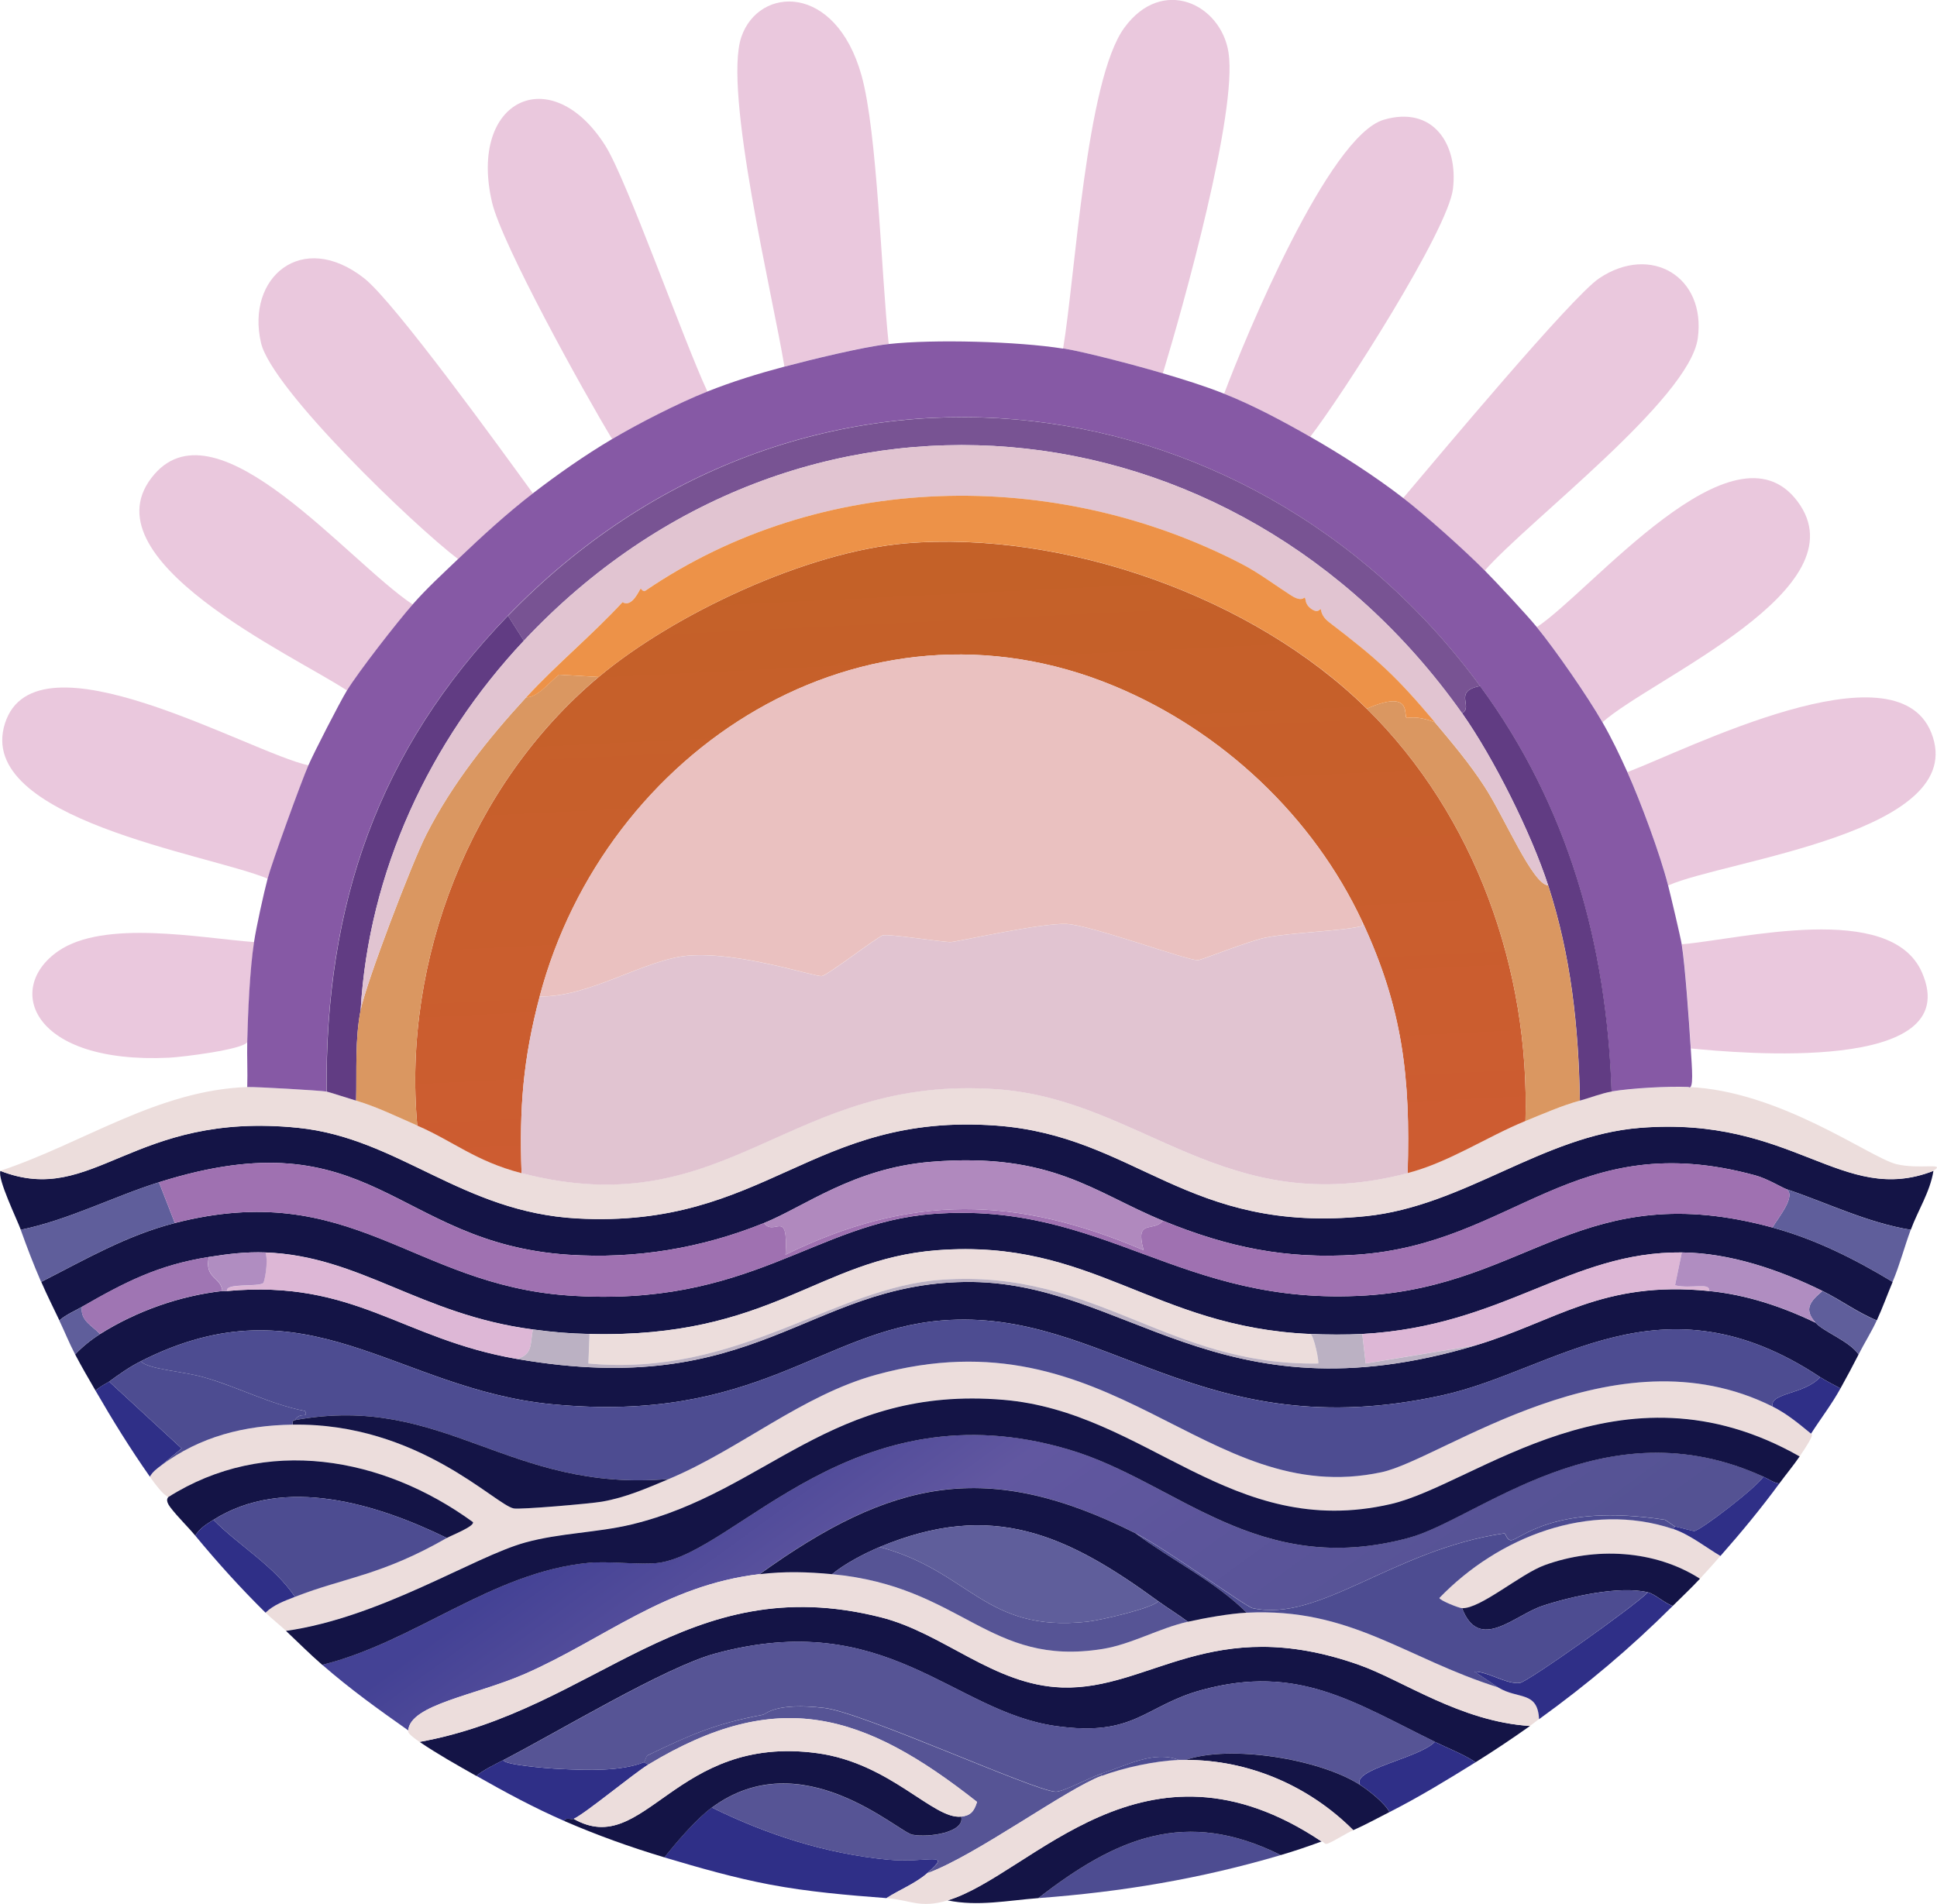 <?xml version="1.0" encoding="UTF-8"?>
<svg id="Layer_2" data-name="Layer 2" xmlns="http://www.w3.org/2000/svg" xmlns:xlink="http://www.w3.org/1999/xlink" viewBox="0 0 239.43 235.41">
  <defs>
    <style>
      .cls-1 {
        fill: #eac1c0;
      }

      .cls-1, .cls-2, .cls-3, .cls-4, .cls-5, .cls-6, .cls-7, .cls-8, .cls-9, .cls-10, .cls-11, .cls-12, .cls-13, .cls-14, .cls-15, .cls-16, .cls-17, .cls-18, .cls-19, .cls-20, .cls-21, .cls-22 {
        stroke-width: 0px;
      }

      .cls-2 {
        fill: #613c83;
      }

      .cls-3 {
        fill: #2f2f87;
      }

      .cls-4 {
        fill: #9f71b1;
      }

      .cls-5 {
        fill: url(#linear-gradient);
      }

      .cls-6 {
        fill: #9f75b3;
      }

      .cls-7 {
        fill: #eac8dd;
      }

      .cls-8 {
        fill: #e1c4d1;
      }

      .cls-9 {
        fill: #785393;
      }

      .cls-10 {
        fill: #bbb1c3;
      }

      .cls-11 {
        fill: #ddb7d6;
      }

      .cls-12 {
        fill: #8659a5;
      }

      .cls-13 {
        fill: #da9761;
      }

      .cls-14 {
        fill: #4d4c91;
      }

      .cls-15 {
        fill: #b08dc1;
      }

      .cls-16 {
        fill: #b089be;
      }

      .cls-17 {
        fill: #ecdddc;
      }

      .cls-18 {
        fill: #565495;
      }

      .cls-19 {
        fill: url(#linear-gradient-2);
      }

      .cls-20 {
        fill: #141446;
      }

      .cls-21 {
        fill: #ed9248;
      }

      .cls-22 {
        fill: #5f5e9b;
      }
    </style>
    <linearGradient id="linear-gradient" x1="106.77" y1="163.84" x2="152.46" y2="226.55" gradientUnits="userSpaceOnUse">
      <stop offset="0" stop-color="#444295"/>
      <stop offset=".32" stop-color="#6157a0"/>
      <stop offset="1" stop-color="#545293"/>
    </linearGradient>
    <linearGradient id="linear-gradient-2" x1="116.76" y1="69.38" x2="120.36" y2="142.96" gradientUnits="userSpaceOnUse">
      <stop offset="0" stop-color="#c46128"/>
      <stop offset="1" stop-color="#cd5c31"/>
    </linearGradient>
  </defs>
  <g id="Layer_1-2" data-name="Layer 1">
    <g>
      <path class="cls-7" d="M109.85,42.52c-3.11.34-9.61,1.93-12.89,2.8-1.37-8.46-7.6-34.13-5.32-40.76,2.16-6.29,11.64-6.69,14.85,4.76,1.97,7.05,2.44,24.64,3.36,33.19Z"/>
      <path class="cls-7" d="M183.52,70.54c-2.51-2.52-7.29-6.81-10.08-8.96,4.24-5,20.83-24.89,24.23-27.17,6.4-4.29,13.24-.18,12.19,7.42-1.04,7.52-20.93,22.57-26.33,28.71Z"/>
      <path class="cls-7" d="M87.44,48.41c-3.56,1.43-8.44,3.91-11.77,5.88-3.53-5.82-13.64-24.1-14.85-29.27-2.97-12.78,7.35-17.55,14.01-7,2.65,4.2,9.61,23.94,12.61,30.39Z"/>
      <path class="cls-7" d="M65.87,61.01c-3.2,2.47-6.32,5.32-9.24,8.12-5.54-4.21-23.05-21.04-24.37-26.75-1.87-8.06,5.05-14.01,12.75-7.98,3.74,2.93,16.98,21.25,20.87,26.61Z"/>
      <g>
        <path class="cls-7" d="M143.74,46.16c-2.96-.88-9.55-2.64-12.33-3.08,1.51-8.97,2.83-33.14,7.56-39.64,4.7-6.46,11.98-2.93,12.89,3.08,1.11,7.35-5.55,31.14-8.12,39.64Z"/>
        <path class="cls-7" d="M161.95,54.01c-3.38-1.94-7.02-3.88-10.64-5.32,2.62-7,12.93-31.91,19.75-33.89,6.06-1.77,9.2,3,8.54,8.54-.6,5.11-13.6,25.43-17.65,30.67Z"/>
      </g>
      <path class="cls-7" d="M206.21,109.47c-.98-3.8-3.4-10.33-5.04-14.01,7.41-2.81,33.09-15.91,37.54-4.9,5,12.38-25.55,15.81-32.49,18.91Z"/>
      <path class="cls-7" d="M38.14,94.63c-.92,2.08-4.52,12.03-5.04,14.01-7.25-3.02-36.24-7.37-32.49-19.19,3.77-11.88,30.3,3.63,37.54,5.18Z"/>
      <path class="cls-7" d="M198.09,89.3c-1.83-3.2-5.79-8.89-8.12-11.77,6.7-4.41,24.29-26.1,32.21-15.55,8.13,10.83-18.04,21.9-24.09,27.31Z"/>
      <path class="cls-7" d="M51.02,74.74c-1.97,2.25-6.68,8.28-8.12,10.64-6.35-4.25-32.86-16.32-23.81-26.75,7.88-9.08,23.86,10.74,31.93,16.11Z"/>
      <path class="cls-7" d="M209.01,129.64c-.2-3.17-.69-10.24-1.12-12.89,7.29-.63,25.83-5.39,29.69,3.5,5.47,12.58-22.8,9.94-28.57,9.38Z"/>
      <path class="cls-7" d="M31.42,116.48c-.53,3.5-.75,8.71-.84,12.33-.37.94-8.01,1.88-9.66,1.96-16.97.82-20.4-8.55-13.73-13.17,5.69-3.94,17.51-1.63,24.23-1.12Z"/>
      <g>
        <path class="cls-5" d="M217.98,182.58c-.96,1.43-7.68,6.56-8.54,6.72-.12.02-1.88-.46-2.38-.56-.1-.02-1.16-.82-1.26-.84-13.84-2.14-18.07,2.63-19.05,2.52-.57-.06-.58-.88-.84-.84-13.69,2.01-22.81,11.07-31.09,9.24-.84-.18-10.77-7.4-14.43-9.24-18.38-9.25-30.2-6.69-46.5,5.04-11.64,1.37-19.21,8.03-28.99,12.33-6.02,2.64-14.19,3.78-14.43,7-3.77-2.66-7.12-5.06-10.64-8.12,11.53-2.85,20.93-11.44,32.91-12.61,2.52-.25,6.54.3,8.68,0,9.71-1.36,24.12-21.89,50.7-14.01,13.33,3.96,23.23,16.01,42.02,10.92,8.56-2.32,24.13-16.59,43.84-7.56Z"/>
        <path class="cls-20" d="M219.1,151.77c5.29,1.44,10.17,3.89,14.85,6.72-.66,1.57-1.25,3.22-1.96,4.76-2.36-.96-4.44-2.52-6.72-3.64-5.28-2.6-11.44-4.71-17.37-4.76-13.85-.13-22,9.13-39.5,10.08-1.92.1-4.51.08-6.44,0-19.45-.84-26.88-11.81-46.08-10.36-14.83,1.12-20.49,10.9-43,10.36-2.6-.06-4.44-.22-7-.56-13.96-1.83-21.38-9.1-33.05-9.52-2.43-.09-4.62.18-7,.56-6.25.99-10.32,3.08-15.69,6.16-.94.54-1.97.96-2.8,1.68-.77-1.62-1.52-3.1-2.24-4.76,5.44-2.77,10.55-5.75,16.53-7.28,21.81-5.58,29.34,7.62,48.6,8.96,22.49,1.57,30.44-8.98,45.1-10.08,21.23-1.6,30.49,11.51,53.5,10.08,20.15-1.25,26.88-14.77,50.28-8.4Z"/>
        <path class="cls-20" d="M238.99,144.77c-.42,2.61-1.92,4.88-2.8,7.28-5.38-.87-10.28-3.32-15.41-5.04-.47-.16-2.34-1.29-3.78-1.68-22.46-6.15-29.84,8.5-49.3,9.8-8.76.59-15.92-.92-23.95-4.2-8.46-3.45-13.69-8.52-28.71-7.28-9.52.78-15.6,5.54-20.59,7.56-7.74,3.13-15.88,4.48-24.23,3.92-21.48-1.44-24.21-17.27-50.56-8.96-5.74,1.81-11.14,4.65-17.09,5.88-.45-1.26-2.91-6.3-2.52-7.28,11.57,4.52,16.24-7.44,36.84-5.32,12.37,1.27,20.21,10.43,34.45,11.2,23.36,1.27,28.96-13.16,51.82-11.48,17.3,1.27,23.53,13.45,45.66,11.2,12.16-1.23,21.83-9.96,33.89-10.92,18.97-1.52,24.96,9.73,36.28,5.32Z"/>
        <path class="cls-20" d="M182.4,166.34c9.9-2.96,15.62-8.04,28.85-6.72,4.63.46,8.98,1.91,13.17,3.92,1.01,1.13,4.17,2.26,5.32,3.92-.73,1.44-1.46,2.79-2.24,4.2-.8-.44-1.77-.91-2.52-1.4-19.7-13.06-32.7-.84-46.64,2.24-30.06,6.65-41.67-10.88-61.91-9.24-14.87,1.2-22.77,12.8-48.18,10.36-19.33-1.86-30.4-15.7-50.84-5.32-1.44.73-2.62,1.57-3.92,2.52-.36.26-1.03.51-1.68,1.12-.88-1.52-1.7-2.92-2.52-4.48.86-.93,2.02-1.85,3.08-2.52,4.49-2.83,9.85-4.73,15.13-5.32.18-.02.38.02.56,0,15.87-1.44,21.48,5.92,35.86,8.4,29.57,5.11,35.81-9.23,55.32-9.52,19.89-.3,31.05,17.44,63.17,7.84Z"/>
        <path class="cls-17" d="M40.38,134.96c.19.03,2.9.9,3.64,1.12,2.54.75,5.13,2.02,7.56,3.08,4.44,1.93,7.2,4.42,12.89,5.88,25.73,6.63,32.89-12.34,58.97-10.36,17.82,1.35,27.96,16.27,50.56,10.36,5.15-1.35,9.72-4.46,14.57-6.44,2.16-.88,4.48-1.9,6.72-2.52,1.24-.34,2.68-.91,3.92-1.12,2.44-.42,7.01-.66,9.52-.56,11.29.46,22.42,8.71,25.63,9.52,2.87.72,6.3-.25,4.62.84-11.31,4.4-17.3-6.84-36.28-5.32-12.07.97-21.73,9.69-33.89,10.92-22.13,2.24-28.36-9.94-45.66-11.2-22.86-1.67-28.46,12.76-51.82,11.48-14.25-.78-22.08-9.93-34.45-11.2-20.6-2.12-25.26,9.84-36.84,5.32,10.24-3.4,19.39-9.96,30.53-10.36,1.06-.04,9.09.43,9.8.56Z"/>
        <path class="cls-17" d="M219.1,173.9c1.77.88,3.25,2.12,4.76,3.36-.09.15.85-.48-1.4,2.8-22.24-12.65-40.02,3.45-50.56,5.88-19.81,4.57-30.15-11.4-47.9-12.89-21.3-1.78-29.21,11.38-45.94,15.41-4.29,1.03-8.89,1.06-13.17,2.24-6.35,1.76-17.82,9.25-29.55,10.92-.81-.76-1.73-1.46-2.52-2.24,1.03-.99,2.34-1.45,3.64-1.96,6.16-2.42,10.63-2.62,18.77-7.28.58-.33,3.44-1.44,3.22-1.96-11.12-8.1-25.64-10.71-37.68-3.08-.1-.14-.55-.1-2.24-2.52.3-.59.89-1.02,1.4-1.4,4.82-3.6,10.32-4.95,16.25-5.04,15.46-.23,25.01,9.91,27.31,10.36.81.16,9.51-.59,10.92-.84,2.97-.52,5.51-1.65,8.26-2.8,8.74-3.65,16.45-10.36,25.63-12.89,29.26-8.04,40.55,16.74,62.47,12.05,7.49-1.6,28.76-17.91,48.32-8.12Z"/>
        <path class="cls-20" d="M222.46,180.06c-.8,1.17-1.69,2.23-2.52,3.36-.72-.09-1.32-.55-1.96-.84-19.71-9.03-35.27,5.25-43.84,7.56-18.79,5.08-28.69-6.97-42.02-10.92-26.58-7.89-40.99,12.65-50.7,14.01-2.14.3-6.17-.25-8.68,0-11.98,1.17-21.39,9.75-32.91,12.61-1.59-1.38-2.96-2.77-4.48-4.2,11.74-1.67,23.2-9.16,29.55-10.92,4.28-1.19,8.88-1.21,13.17-2.24,16.73-4.03,24.64-17.18,45.94-15.41,17.75,1.48,28.09,17.45,47.9,12.89,10.54-2.43,28.32-18.53,50.56-5.88Z"/>
        <path class="cls-20" d="M189.12,213.4c-2.34,1.65-4.29,2.96-6.72,4.48-1.59-1.04-3.35-1.69-5.04-2.52-10.07-4.94-16.94-9.61-28.71-6.44-7.22,1.94-8.3,5.9-18.21,4.48-12.71-1.82-20.9-14.68-42.02-8.96-6.18,1.67-19.36,9.64-26.19,13.17-1.07.55-2.44,1.2-3.36,1.96-2.4-1.36-4.71-2.65-7-4.2,21.98-3.99,32.88-21.49,57-15.41,7.8,1.97,13.95,8.4,22.41,8.68,10.86.36,18.49-9.23,36.7-2.8,5.42,1.91,12.54,7.02,21.15,7.56Z"/>
        <path class="cls-17" d="M102.85,194.63c16.16,1.52,19.31,11.53,33.47,9.24,3.52-.57,7.03-2.58,10.5-3.36,2.07-.46,5.19-1.02,7.28-1.12,12.85-.64,19.56,5.61,31.09,9.24,2.46,1.51,4.87.39,5.04,3.92-.37.27-.73.56-1.12.84-8.61-.54-15.73-5.65-21.15-7.56-18.21-6.43-25.84,3.16-36.7,2.8-8.46-.28-14.6-6.72-22.41-8.68-24.12-6.08-35.03,11.42-57,15.41-1.81-1.23-1.32-1.34-1.4-1.4.24-3.22,8.4-4.36,14.43-7,9.79-4.29,17.36-10.96,28.99-12.33,3.11-.37,5.86-.29,8.96,0Z"/>
        <path class="cls-3" d="M114.61,231.6c-1.45,1.27-3.42,2.04-5.04,3.08-4.74-.36-9.63-.77-14.43-1.68-4.38-.83-8.75-2.08-13.03-3.36,1.57-1.93,3.93-4.73,5.88-6.16,6.82,3.36,14.12,5.71,21.71,6.44,4.98.48,8.17-1.17,4.9,1.68Z"/>
        <path class="cls-20" d="M55.23,190.15c-8.6-4.19-20.06-7.78-28.85-2.24-.84.53-1.72,1.06-2.24,1.96-.97-1.17-2.13-2.26-3.08-3.5-.73-.96-.24-1.21-.28-1.26,12.03-7.63,26.56-5.02,37.68,3.08.22.52-2.64,1.63-3.22,1.96Z"/>
        <g>
          <path class="cls-17" d="M206.77,189.03c2.08.7,4.01,2.25,5.88,3.36-.86.97-1.63,1.85-2.52,2.8-5.6-3.59-12.98-3.94-19.19-1.68-3.02,1.1-7.96,5.43-10.22,5.32-.42-.02-2.77-.97-2.8-1.26,7.28-7.55,18.54-12,28.85-8.54Z"/>
          <path class="cls-20" d="M210.13,195.19c-1.1,1.18-2.22,2.23-3.36,3.36-1-.32-2.2-1.47-3.08-1.68-3.53-.84-9.53.52-13.03,1.68-3.53,1.18-7.83,5.78-9.94.28,2.27.1,7.21-4.23,10.22-5.32,6.21-2.26,13.59-1.91,19.19,1.68Z"/>
        </g>
        <path class="cls-14" d="M158.31,229.36c-9.96,2.94-19.63,4.55-29.97,5.32,9.64-7.47,18.23-11.17,29.97-5.32Z"/>
        <path class="cls-22" d="M19.65,146.17l1.96,5.04c-5.98,1.53-11.09,4.52-16.53,7.28-1.02-2.37-1.65-4.03-2.52-6.44,5.95-1.23,11.35-4.07,17.09-5.88Z"/>
        <path class="cls-3" d="M206.77,198.55c-5.27,5.24-10.51,9.66-16.53,14.01-.17-3.53-2.58-2.42-5.04-3.92l-2.94-1.96c1.68,0,3.99,1.6,5.6,1.4.96-.12,14.07-9.41,15.83-11.2.88.21,2.08,1.36,3.08,1.68Z"/>
        <path class="cls-22" d="M236.18,152.05c-.79,2.14-1.34,4.3-2.24,6.44-4.67-2.83-9.56-5.28-14.85-6.72.68-1.18,3.05-3.98,1.68-4.76,5.13,1.73,10.03,4.18,15.41,5.04Z"/>
        <path class="cls-3" d="M79.6,217.88l.56.28c-1.85,1.12-7.75,6.03-9.24,6.72-.28.13-1.1-.26-1.12.28-3.78-1.64-7.34-3.57-10.92-5.6.92-.76,2.29-1.41,3.36-1.96-.15.56,5.07,1.03,7.14,1.12,3.18.14,7.36.31,10.22-.84Z"/>
        <path class="cls-3" d="M182.4,217.88c-3.49,2.17-6.98,4.3-10.64,6.16-.61-1.14-2.52-2.64-3.64-3.36-1.11-1.93,7.3-3.28,9.24-5.32,1.69.83,3.45,1.48,5.04,2.52Z"/>
        <path class="cls-3" d="M36.46,197.43c-1.3.51-2.61.97-3.64,1.96-3.11-3.07-5.9-6.16-8.68-9.52.52-.9,1.4-1.43,2.24-1.96,3.24,3.27,7.47,5.65,10.08,9.52Z"/>
        <path class="cls-3" d="M19.93,181.18c-.51.38-1.1.81-1.4,1.4-2.44-3.48-4.6-6.97-6.72-10.64.65-.62,1.32-.86,1.68-1.12l8.96,8.26-2.52,2.1Z"/>
        <path class="cls-3" d="M219.94,183.42c-2.29,3.12-4.72,6.06-7.28,8.96-1.87-1.11-3.8-2.66-5.88-3.36l.28-.28c.51.1,2.26.58,2.38.56.87-.16,7.58-5.3,8.54-6.72.64.29,1.24.75,1.96.84Z"/>
        <path class="cls-22" d="M231.98,163.26c-.66,1.43-1.53,2.8-2.24,4.2-1.15-1.67-4.31-2.79-5.32-3.92-1.48-1.66-.7-2.62.84-3.92,2.28,1.12,4.36,2.69,6.72,3.64Z"/>
        <path class="cls-3" d="M227.5,171.66c-1.14,2.06-2.41,3.67-3.64,5.6-1.51-1.24-2.99-2.48-4.76-3.36-.36-1.72,4.02-1.49,5.88-3.64.75.49,1.72.96,2.52,1.4Z"/>
        <path class="cls-22" d="M12.37,164.94c-1.06.67-2.23,1.59-3.08,2.52-.75-1.43-1.28-2.78-1.96-4.2.83-.72,1.87-1.14,2.8-1.68-.24,1.7,1.28,2.33,2.24,3.36Z"/>
        <path class="cls-14" d="M207.05,188.75l-.28.28c-10.31-3.45-21.57.99-28.85,8.54.03.29,2.38,1.24,2.8,1.26,2.12,5.5,6.41.9,9.94-.28,3.49-1.16,9.5-2.52,13.03-1.68-1.76,1.8-14.86,11.09-15.83,11.2-1.62.2-3.92-1.41-5.6-1.4l2.94,1.96c-11.54-3.63-18.24-9.88-31.09-9.24-3.87-3.85-9.25-6.49-13.73-9.8,3.66,1.84,13.59,9.06,14.43,9.24,8.29,1.82,17.4-7.23,31.09-9.24.26-.04.27.78.84.84.98.11,5.21-4.66,19.05-2.52.1.02,1.16.82,1.26.84Z"/>
        <path class="cls-20" d="M140.38,189.59c4.48,3.31,9.86,5.95,13.73,9.8-2.09.1-5.21.66-7.28,1.12-1.17-.89-2.46-1.66-3.64-2.52-11.3-8.26-20.54-12.54-34.45-6.72-1.82.76-4.38,2.09-5.88,3.36-3.1-.29-5.86-.37-8.96,0,16.3-11.73,28.12-14.29,46.5-5.04Z"/>
        <path class="cls-4" d="M94.44,151.21c1.26,1.76,3.03-2,2.66,3.92,15.44-7.57,28.56-7.26,44.26-.56-1.11-3.98,1.21-2.15,2.38-3.64,8.03,3.28,15.19,4.79,23.95,4.2,19.46-1.31,26.84-15.96,49.3-9.8,1.44.39,3.31,1.52,3.78,1.68,1.37.78-1,3.58-1.68,4.76-23.4-6.37-30.14,7.16-50.28,8.4-23.01,1.43-32.27-11.68-53.5-10.08-14.66,1.1-22.61,11.66-45.1,10.08-19.26-1.35-26.79-14.54-48.6-8.96l-1.96-5.04c26.35-8.31,29.08,7.53,50.56,8.96,8.35.56,16.49-.79,24.23-3.92Z"/>
        <path class="cls-17" d="M161.95,164.94c.44.02,1.15,3.54.98,3.64-18.6.31-27.49-11.68-46.5-10.36-13.48.93-25.02,12.07-43.7,10.36l.14-3.64c22.51.54,28.17-9.25,43-10.36,19.2-1.45,26.63,9.52,46.08,10.36Z"/>
        <path class="cls-11" d="M207.89,154.85l-.84,4.06c2,.49,4.4-.42,4.2.7-13.23-1.32-18.95,3.76-28.85,6.72l-13.59,2.24-.42-3.64c17.49-.96,25.65-10.22,39.5-10.08Z"/>
        <path class="cls-11" d="M65.87,164.38c-.36,1.73.04,3.07-1.96,3.64-14.38-2.49-19.98-9.85-35.86-8.4-.24-1.02,3.85-.45,4.48-.98.15-.12.66-2.58.28-3.78,11.68.43,19.09,7.69,33.05,9.52Z"/>
        <path class="cls-10" d="M161.95,164.94c1.93.08,4.53.1,6.44,0l.42,3.64,13.59-2.24c-32.12,9.6-43.27-8.14-63.17-7.84-19.51.29-25.76,14.64-55.32,9.52,2-.57,1.6-1.92,1.96-3.64,2.57.34,4.4.5,7,.56l-.14,3.64c18.68,1.71,30.22-9.43,43.7-10.36,19.01-1.32,27.9,10.67,46.5,10.36.17-.1-.54-3.62-.98-3.64Z"/>
        <path class="cls-15" d="M225.26,159.61c-1.54,1.31-2.32,2.26-.84,3.92-4.18-2.01-8.53-3.46-13.17-3.92.19-1.12-2.2-.21-4.2-.7l.84-4.06c5.93.06,12.09,2.16,17.37,4.76Z"/>
        <path class="cls-6" d="M25.81,155.41c-.56,2.7,1.46,2.4,1.68,4.2-5.28.59-10.64,2.49-15.13,5.32-.97-1.03-2.48-1.66-2.24-3.36,5.37-3.08,9.43-5.18,15.69-6.16Z"/>
        <path class="cls-15" d="M32.82,154.85c.38,1.21-.13,3.66-.28,3.78-.63.53-4.72-.04-4.48.98-.18.02-.38-.02-.56,0-.22-1.81-2.24-1.5-1.68-4.2,2.39-.38,4.57-.65,7-.56Z"/>
        <path class="cls-16" d="M143.74,150.93c-1.17,1.49-3.49-.33-2.38,3.64-15.69-6.7-28.82-7.01-44.26.56.36-5.92-1.4-2.16-2.66-3.92,4.99-2.02,11.07-6.78,20.59-7.56,15.02-1.24,20.25,3.83,28.71,7.28Z"/>
        <path class="cls-14" d="M224.98,170.26c-1.86,2.15-6.24,1.92-5.88,3.64-19.56-9.79-40.83,6.52-48.32,8.12-21.91,4.69-33.21-20.09-62.47-12.05-9.18,2.52-16.89,9.23-25.63,12.89-19.93,1.71-27.73-10.66-46.22-7.28.69-1.14,1.64-.1,1.26-1.12-4.37-.84-8.37-3.02-12.61-4.2-2.64-.74-6.86-.97-7.7-1.96,20.44-10.38,31.52,3.47,50.84,5.32,25.41,2.44,33.31-9.16,48.18-10.36,20.24-1.63,31.85,15.9,61.91,9.24,13.94-3.09,26.94-15.3,46.64-2.24Z"/>
        <path class="cls-14" d="M36.46,175.58s-.38-.09-.28.56c-5.93.09-11.42,1.44-16.25,5.04l2.52-2.1-8.96-8.26c1.3-.95,2.48-1.79,3.92-2.52.84.99,5.06,1.22,7.7,1.96,4.24,1.19,8.24,3.36,12.61,4.2.38,1.02-.57-.02-1.26,1.12Z"/>
        <path class="cls-14" d="M55.23,190.15c-8.14,4.67-12.61,4.87-18.77,7.28-2.62-3.87-6.84-6.25-10.08-9.52,8.79-5.54,20.25-1.95,28.85,2.24Z"/>
        <path class="cls-20" d="M82.68,182.86c-2.75,1.15-5.29,2.28-8.26,2.8-1.42.25-10.11,1-10.92.84-2.3-.45-11.85-10.6-27.31-10.36-.1-.65.26-.53.28-.56,18.49-3.38,26.29,8.99,46.22,7.28Z"/>
        <path class="cls-18" d="M177.36,215.36c-1.94,2.04-10.36,3.39-9.24,5.32-5.01-3.23-16.03-5-21.57-3.08-.28,0-.56,0-.84,0-3.12-1.21-6.51.72-9.52,1.68-1.55.5-4.81,2.31-5.74,2.24-2.88-.22-23.8-9.81-28.57-10.36-6.08-.71-7.18.77-7.56.84-6.02,1.14-8.96,2.48-14.29,5.04-.12.06-.34.81-.42.84-2.86,1.15-7.04.98-10.22.84-2.07-.09-7.3-.56-7.14-1.12,6.84-3.52,20.01-11.49,26.19-13.17,21.12-5.72,29.3,7.14,42.02,8.96,9.91,1.42,10.99-2.54,18.21-4.48,11.78-3.17,18.64,1.5,28.71,6.44Z"/>
        <path class="cls-18" d="M143.18,197.99c1.18.86,2.47,1.63,3.64,2.52-3.48.78-6.98,2.79-10.5,3.36-14.16,2.29-17.32-7.73-33.47-9.24,1.51-1.27,4.07-2.6,5.88-3.36,11.19,3,13,10.59,25.63,9.24,1.59-.17,7.96-1.63,8.82-2.52Z"/>
        <path class="cls-18" d="M136.18,219.28v.28c-4.41,1.64-15.6,9.89-21.57,12.05,3.26-2.85.08-1.2-4.9-1.68-7.59-.73-14.88-3.09-21.71-6.44,11.09-8.16,22.98,3.02,24.79,3.36,2.02.38,6.51-.28,6.02-2.24,1.15-.13,1.59-.62,1.96-1.82-13.99-11.03-24.6-14.31-40.62-4.62l-.56-.28c.08-.03.3-.78.42-.84,5.33-2.57,8.27-3.9,14.29-5.04.39-.07,1.48-1.55,7.56-.84,4.77.56,25.69,10.15,28.57,10.36.93.07,4.2-1.75,5.74-2.24Z"/>
        <g>
          <path class="cls-20" d="M163.35,227.68c-1.76.64-3.24,1.15-5.04,1.68-11.74-5.85-20.33-2.15-29.97,5.32-3.71.28-7.48,1.06-11.2.28,10.37-3.14,24.22-22.01,46.22-7.28Z"/>
          <path class="cls-20" d="M168.11,220.68c1.12.72,3.03,2.22,3.64,3.36-1.52.77-2.91,1.55-4.48,2.24-5.47-5.49-12.96-8.72-20.73-8.68,5.54-1.91,16.56-.14,21.57,3.08Z"/>
          <g>
            <path class="cls-17" d="M146.55,217.6c7.77-.03,15.26,3.2,20.73,8.68-1.03.45-2.31,1.34-3.22,1.68-.35.13-.49-.36-.7-.28-22-14.72-35.85,4.14-46.22,7.28-3.43,1.04-4.62-.06-7.56-.28,1.62-1.04,3.59-1.81,5.04-3.08,5.97-2.16,17.16-10.41,21.57-12.05,2.72-1.01,6.64-1.86,9.52-1.96.28,0,.56,0,.84,0Z"/>
            <path class="cls-14" d="M145.71,217.6c-2.89.1-6.81.95-9.52,1.96v-.28c3.01-.97,6.4-2.89,9.52-1.68Z"/>
          </g>
        </g>
        <g>
          <path class="cls-20" d="M118.81,224.6c.49,1.96-4,2.62-6.02,2.24-1.81-.34-13.7-11.53-24.79-3.36-1.95,1.43-4.32,4.24-5.88,6.16-4.23-1.27-8.27-2.72-12.33-4.48.02-.54.84-.15,1.12-.28,8.81,5.02,12.47-10.51,30.11-8.12,9.05,1.23,14.37,8.24,17.79,7.84Z"/>
          <path class="cls-17" d="M118.81,224.6c-3.42.4-8.74-6.62-17.79-7.84-17.64-2.39-21.3,13.14-30.11,8.12,1.49-.69,7.4-5.6,9.24-6.72,16.01-9.69,26.62-6.41,40.62,4.62-.37,1.2-.81,1.69-1.96,1.82Z"/>
        </g>
        <path class="cls-22" d="M143.18,197.99c-.87.89-7.24,2.35-8.82,2.52-12.63,1.35-14.44-6.24-25.63-9.24,13.92-5.82,23.16-1.54,34.45,6.72Z"/>
      </g>
      <g>
        <path class="cls-12" d="M131.42,43.08c2.78.44,9.36,2.2,12.33,3.08,2.53.75,5.11,1.54,7.56,2.52,3.62,1.44,7.26,3.39,10.64,5.32,3.88,2.22,7.95,4.84,11.48,7.56,2.79,2.15,7.58,6.44,10.08,8.96,1.49,1.5,5.22,5.5,6.44,7,2.34,2.87,6.29,8.57,8.12,11.77,1.16,2.02,2.13,4.04,3.08,6.16,1.65,3.67,4.07,10.2,5.04,14.01.33,1.28,1.55,6.45,1.68,7.28.43,2.64.92,9.71,1.12,12.89.15,2.39.41,5.23-.28,4.76-2.51-.1-7.08.14-9.52.56-.61-18.25-5.38-35.33-16.25-50.14-28.83-39.28-84.39-45.72-120.17-8.68-16.05,16.62-22.62,35.73-22.41,58.83-.71-.13-8.74-.6-9.8-.56.06-1.86-.04-3.75,0-5.6.09-3.62.31-8.83.84-12.33.27-1.8,1.19-6,1.68-7.84.52-1.97,4.13-11.93,5.04-14.01.72-1.65,3.88-7.8,4.76-9.24,1.45-2.36,6.15-8.39,8.12-10.64,1.75-2,3.69-3.77,5.6-5.6,2.93-2.8,6.04-5.65,9.24-8.12,3.06-2.36,6.47-4.75,9.8-6.72,3.33-1.97,8.2-4.46,11.77-5.88,3.1-1.24,6.29-2.22,9.52-3.08,3.28-.87,9.77-2.46,12.89-2.8,5.6-.62,15.99-.33,21.57.56Z"/>
        <path class="cls-9" d="M182.96,84.82c-3.43.64-.79,2.55-2.24,3.36-28.17-39.77-82.16-44.99-115.97-8.96l-1.96-3.08c35.78-37.04,91.34-30.6,120.17,8.68Z"/>
        <path class="cls-2" d="M64.75,79.22c-11.66,12.42-19.18,28.57-20.17,45.66-.72,3.63-.47,7.53-.56,11.2-.74-.22-3.45-1.09-3.64-1.12-.21-23.09,6.35-42.21,22.41-58.83l1.96,3.08Z"/>
        <path class="cls-2" d="M182.96,84.82c10.87,14.81,15.64,31.89,16.25,50.14-1.24.21-2.68.78-3.92,1.12-.16-9.11-1.09-17.9-3.92-26.61-2.08-6.41-6.74-15.77-10.64-21.29,1.45-.81-1.19-2.72,2.24-3.36Z"/>
        <path class="cls-19" d="M168.95,87.62c13.41,13.24,20.15,32.3,19.61,50.98-4.85,1.98-9.41,5.1-14.57,6.44.37-11.82-.61-20.38-5.6-31.09-6.07-13.01-17.38-23.62-30.67-29.13-31.12-12.92-62.95,7.92-71.01,38.38-2.06,7.78-2.52,13.78-2.24,21.85-5.69-1.47-8.44-3.95-12.89-5.88-1.85-20.45,6.58-42.2,22.41-55.46,9.36-7.85,25.81-15.51,37.96-16.53,19.53-1.63,42.97,6.6,57,20.45Z"/>
        <path class="cls-13" d="M177.36,89.3c2.21,2.64,4.28,5.08,6.16,7.98,2.5,3.86,5.91,12.03,7.84,12.19,2.83,8.71,3.76,17.5,3.92,26.61-2.24.62-4.56,1.64-6.72,2.52.54-18.68-6.2-37.74-19.61-50.98,5.64-2.47,4.53.81,4.9,1.12.14.12,1.05-.38,3.5.56Z"/>
        <path class="cls-13" d="M73.99,83.7c-15.83,13.27-24.26,35.01-22.41,55.46-2.43-1.06-5.03-2.33-7.56-3.08.09-3.68-.16-7.58.56-11.2.68-3.38,6.31-18.15,8.12-21.71,3.19-6.27,7.59-11.79,12.33-16.95,1.38.04,2.83-1.83,4.06-2.8l4.9.28Z"/>
        <path class="cls-8" d="M180.72,88.18c3.91,5.52,8.56,14.87,10.64,21.29-1.94-.16-5.35-8.33-7.84-12.19-1.88-2.9-3.95-5.35-6.16-7.98-4.82-5.74-7.07-7.77-13.03-12.33-1.16-.89-.97-1.57-1.12-1.68-.05-.03-.29.59-1.12,0-.9-.64-.64-1.26-.84-1.4-.07-.05-.35.57-1.68-.28-2.01-1.29-4.05-2.83-6.16-3.92-23.09-11.94-51.96-11.42-73.67,3.36-.26.17-.53-.3-.56-.28-.13.09-1.05,2.42-2.24,1.68-3.8,4.11-8.11,7.63-11.91,11.77-4.74,5.16-9.13,10.68-12.33,16.95-1.81,3.56-7.45,18.33-8.12,21.71.99-17.09,8.51-33.24,20.17-45.66,33.81-36.03,87.8-30.8,115.97,8.96Z"/>
        <g>
          <path class="cls-8" d="M174,145.05c-22.6,5.9-32.74-9.01-50.56-10.36-26.07-1.97-33.24,17-58.97,10.36-.28-8.07.18-14.07,2.24-21.85,6.12.14,13.03-4.6,18.35-5.04,6.33-.53,15.57,2.63,16.53,2.52.71-.08,6.95-4.91,7.56-5.04.85-.18,7.51.88,8.4.84.79-.04,11.18-2.39,14.29-2.24,3.05.14,14.91,4.54,16.25,4.48.44-.02,6.24-2.37,8.4-2.8,3.25-.64,9.35-.79,11.77-1.4.21-.05.14-.37.14-.56,4.99,10.71,5.97,19.27,5.6,31.09Z"/>
          <path class="cls-1" d="M168.39,113.95c0,.19.07.51-.14.56-2.41.61-8.52.76-11.77,1.4-2.16.43-7.96,2.78-8.4,2.8-1.34.06-13.2-4.34-16.25-4.48-3.11-.14-13.49,2.2-14.29,2.24-.9.04-7.56-1.02-8.4-.84-.61.13-6.85,4.96-7.56,5.04-.96.1-10.19-3.05-16.53-2.52-5.32.45-12.23,5.18-18.35,5.04,8.06-30.46,39.89-51.29,71.01-38.38,13.29,5.52,24.61,16.12,30.67,29.13Z"/>
        </g>
        <path class="cls-21" d="M177.36,89.3c-2.45-.94-3.36-.44-3.5-.56-.38-.31.74-3.59-4.9-1.12-14.03-13.85-37.48-22.08-57-20.45-12.15,1.02-28.59,8.68-37.96,16.53l-4.9-.28c-1.23.97-2.68,2.85-4.06,2.8,3.8-4.13,8.1-7.65,11.91-11.77,1.19.74,2.11-1.59,2.24-1.68.03-.02.3.45.56.28,21.71-14.79,50.58-15.3,73.67-3.36,2.12,1.09,4.15,2.63,6.16,3.92,1.33.85,1.61.23,1.68.28.21.14-.06.76.84,1.4.83.59,1.08-.03,1.12,0,.15.11-.04.8,1.12,1.68,5.96,4.56,8.2,6.59,13.03,12.33Z"/>
      </g>
    </g>
  </g>
</svg>